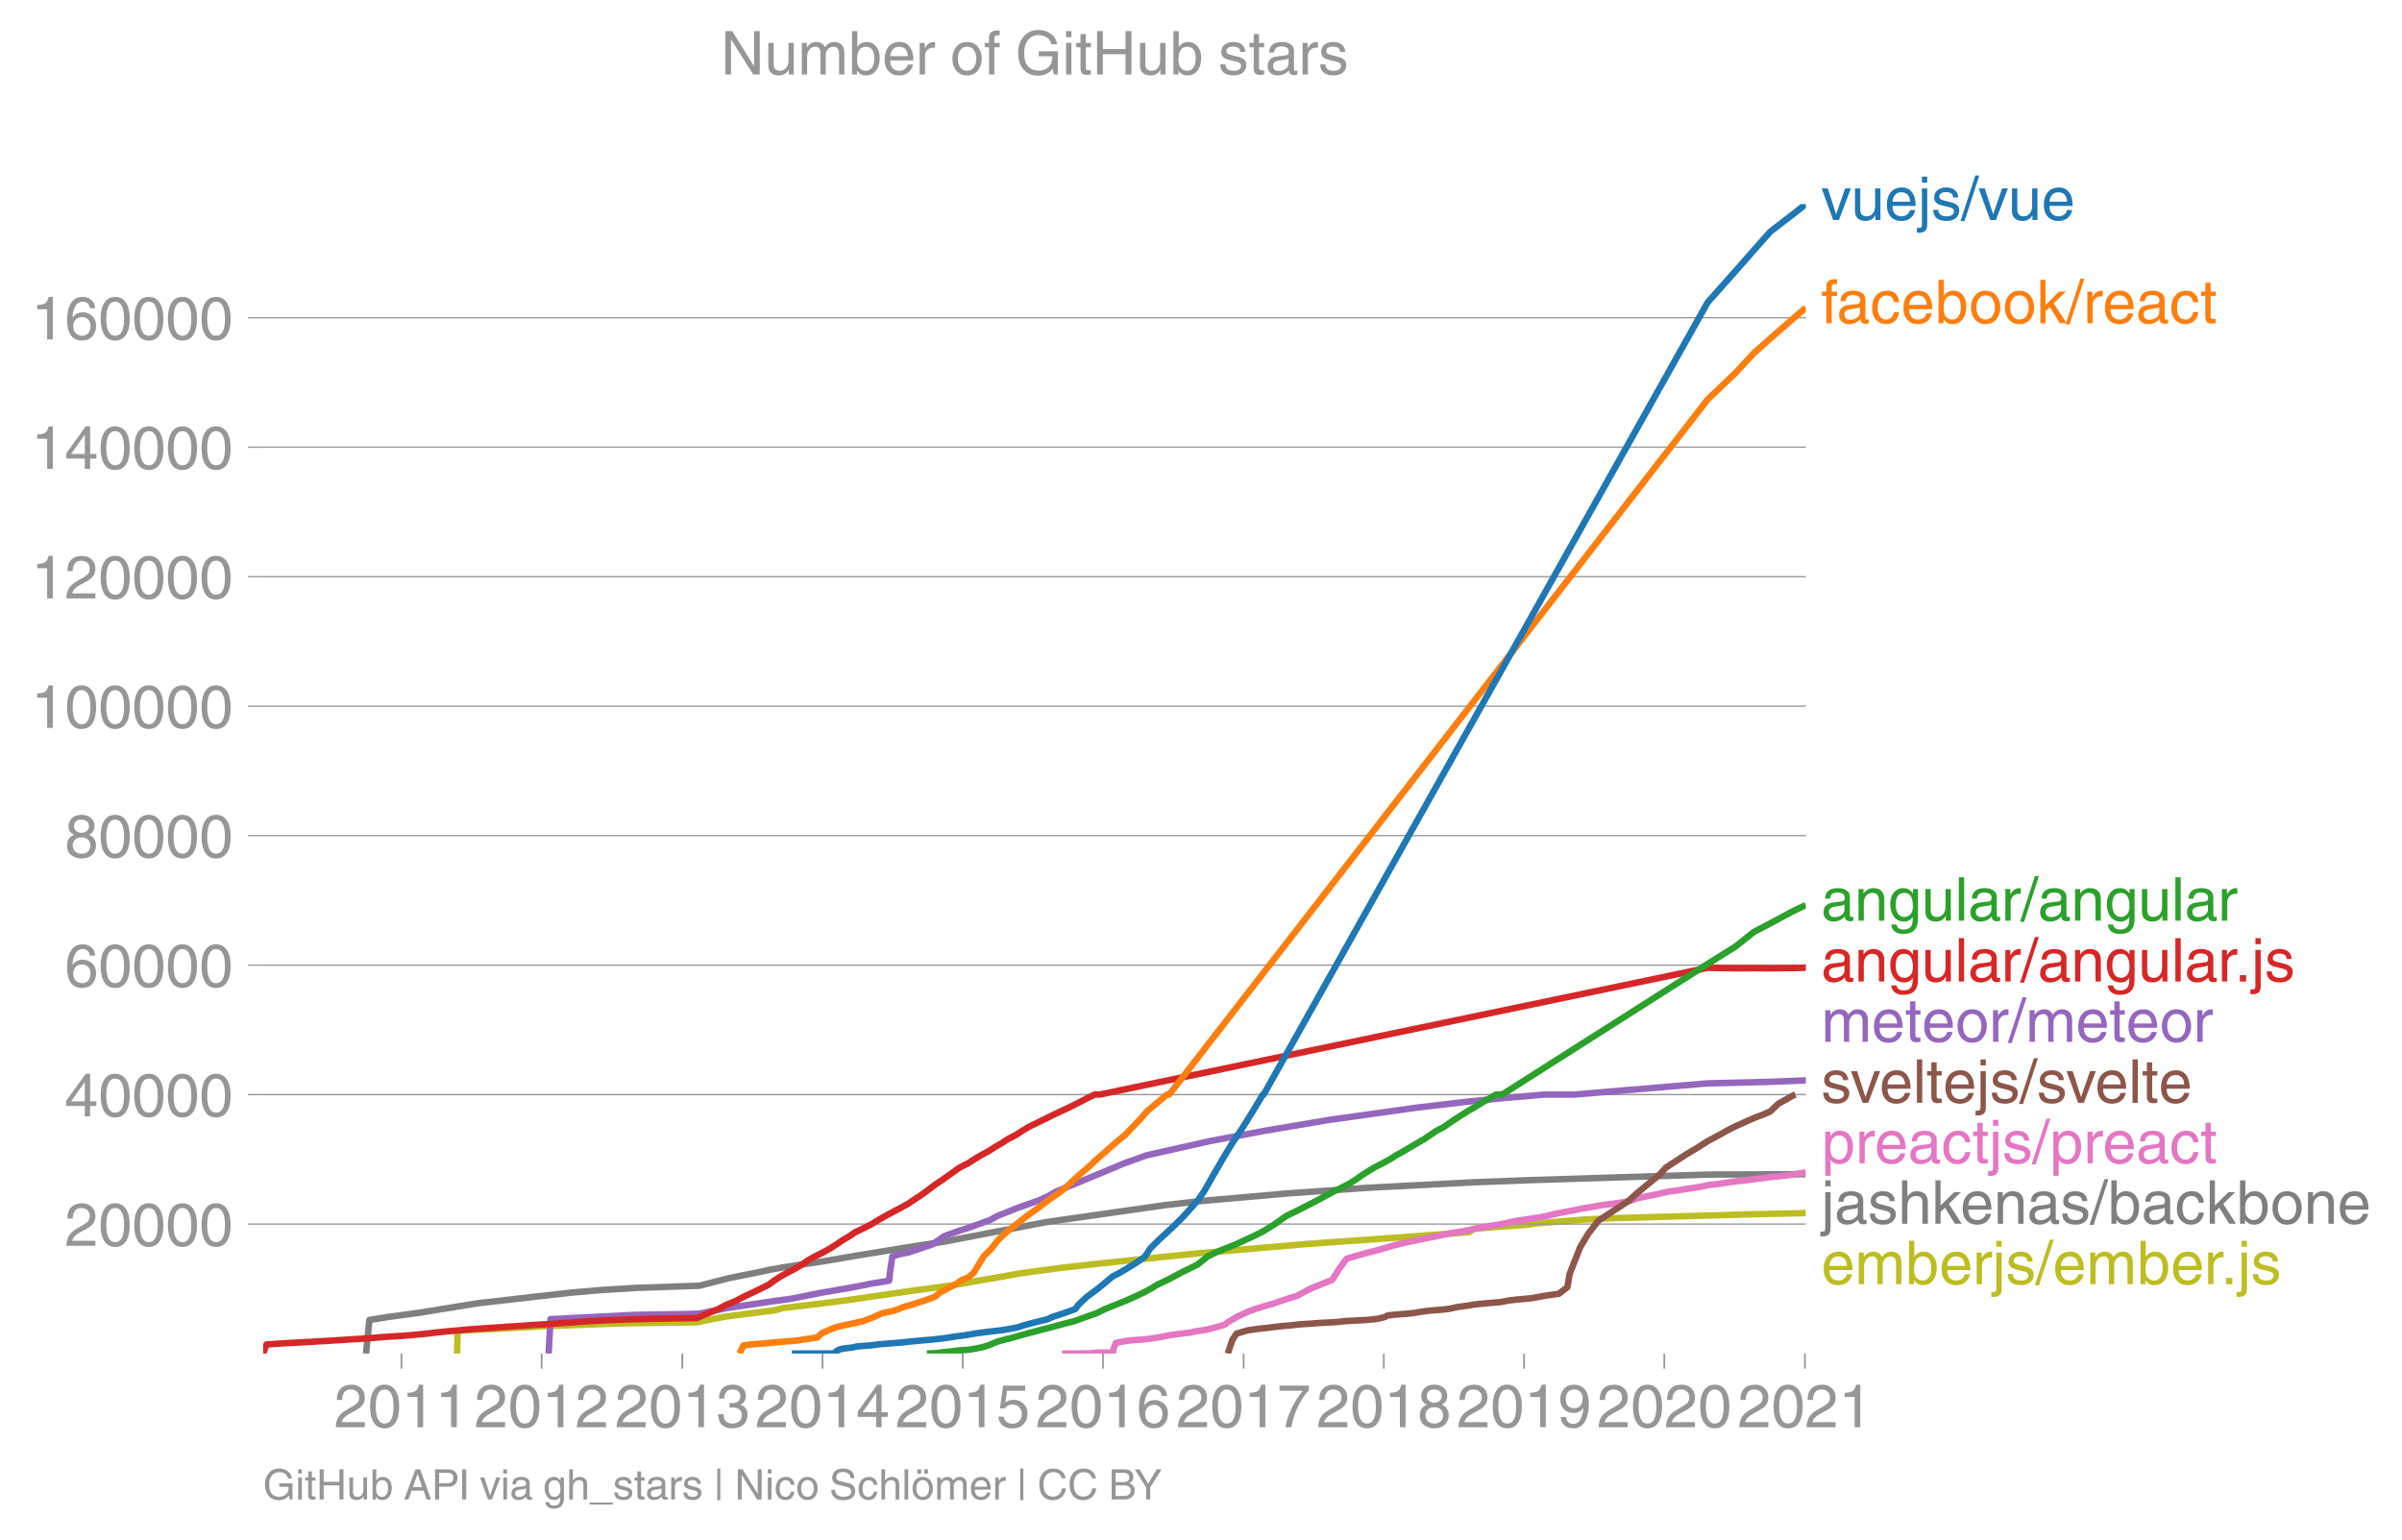 <svg height="475.297" viewBox="0 0 556.03 356.473" width="741.374" xmlns="http://www.w3.org/2000/svg" xmlns:xlink="http://www.w3.org/1999/xlink"><defs><style>*{stroke-linecap:butt;stroke-linejoin:round}</style></defs><g id="figure_1"><path d="M0 356.473h556.03V0H0z" fill="none" id="patch_1"/><g id="axes_1"><path d="M60.912 313.361h357.12V47.25H60.912z" fill="none" id="patch_2"/><path clip-path="url(#p97266a5687)" d="M105.822 313.361l.091-5.266 21.798-1.13 16.147-.597 13.652-.17 4.217-.112.945-.252 5.057-1.002 11.698-1.507 1.847-.5 4.27-.502 6.272-.753 5.58-.752 13.884-2.008 9.225-1.255 4.295-.752 7.193-1.255 4.207-.752 3.591-.502 5.668-.753 8.898-1.002 23.05-2.385 24.826-2.133 6.903-.502 14.338-1.004 16.687-1.256.807-.751 6.176-.502 6.838-.502 1.465-.252 10.745-.878 6.059-.314 33.775-.95 11.96-.262h0" fill="none" stroke="#bcbd22" stroke-linecap="square" stroke-width="1.5" id="line2d_1"/><g id="matplotlib.axis_1"><g id="xtick_1"><g id="line2d_2"><defs><path d="M0 0v3.5" id="mf345e9860b" stroke="#969696" stroke-width=".4"/></defs><use x="92.927" xlink:href="#mf345e9860b" y="313.361" fill="#969696" stroke="#969696" stroke-width=".4"/></g><g transform="matrix(.14 0 0 -.14 77.357 330.41)" fill="#969696" id="text_1"><defs><path d="M4.39 45.125q0 12.39 6.391 18.781 6.406 6.407 17.938 6.407 9.656 0 15.812-5.86 6.157-5.86 6.157-15.14 0-7.22-3.547-12.188-3.532-4.953-10.422-8.703l-12.11-6.64Q13.922 15.921 12.5 8.296h38.188V0H2.593q.39 9.906 4.297 16.5 3.906 6.594 12.203 11.375l12.593 7.328q5.032 2.89 7.329 5.984 2.297 3.094 2.297 8.516 0 5.375-3.766 9.031-3.75 3.672-10.156 3.672-7.078 0-10.594-4.672-3.516-4.656-3.61-12.609z" id="HelveticaWorld-Regular-50"/><path d="M42.484 34.188q0 14.109-3.734 21.156-3.734 7.062-10.969 7.062-7.078 0-10.89-7.062-3.797-7.047-3.797-21.157 0-13.671 3.75-20.937Q20.609 6 27.78 6q7.235 0 10.969 7 3.734 7.016 3.734 21.188zm9.422 0q0-17.297-6.25-26.704-6.25-9.39-17.875-9.39-12.062 0-18.062 9.734-6 9.75-6 26.36 0 17.03 6.14 26.578 6.157 9.547 17.922 9.547 11.625 0 17.875-9.5t6.25-26.626z" id="HelveticaWorld-Regular-48"/><path d="M35.89 0h-9.374v49.906H10.109v6.985q8.594.28 12.782 2.75Q27.094 62.109 29 70.313h6.89z" id="HelveticaWorld-Regular-49"/></defs><use xlink:href="#HelveticaWorld-Regular-50"/><use x="55.615" xlink:href="#HelveticaWorld-Regular-48"/><use x="111.23" xlink:href="#HelveticaWorld-Regular-49"/><use x="166.846" xlink:href="#HelveticaWorld-Regular-49"/></g></g><g id="xtick_2"><use x="125.39" xlink:href="#mf345e9860b" y="313.361" fill="#969696" stroke="#969696" stroke-width=".4" id="line2d_3"/><g transform="matrix(.14 0 0 -.14 109.82 330.41)" fill="#969696" id="text_2"><use xlink:href="#HelveticaWorld-Regular-50"/><use x="55.615" xlink:href="#HelveticaWorld-Regular-48"/><use x="111.23" xlink:href="#HelveticaWorld-Regular-49"/><use x="166.846" xlink:href="#HelveticaWorld-Regular-50"/></g></g><g id="xtick_3"><use x="157.941" xlink:href="#mf345e9860b" y="313.361" fill="#969696" stroke="#969696" stroke-width=".4" id="line2d_4"/><g transform="matrix(.14 0 0 -.14 142.37 330.41)" fill="#969696" id="text_3"><defs><path d="M22.406 39.984q2.203-.187 4.594-.187 6.203 0 9.781 2.86 3.594 2.859 3.594 8.656 0 4.687-3.344 7.89-3.343 3.203-9.64 3.203-6.985 0-10.235-4.11-3.234-4.093-3.437-10.983h-8.64q0 10.984 5.765 16.984 5.765 6.016 16.937 6.016 9.922 0 15.828-5.11 5.907-5.094 5.907-13.39 0-10.704-9.032-14.5v-.204q11.72-4 11.72-16.406 0-9.906-6.595-16.265-6.593-6.344-18.703-6.344-9.906 0-16.312 5.203Q4.204 8.5 3.422 21.484H12.5q.203-8.109 4-11.797Q20.313 6 27.484 6q6.938 0 11.141 3.86 4.203 3.859 4.203 9.718 0 6.406-4.016 9.672-4 3.266-12.39 3.266-2 0-4.016-.094z" id="HelveticaWorld-Regular-51"/></defs><use xlink:href="#HelveticaWorld-Regular-50"/><use x="55.615" xlink:href="#HelveticaWorld-Regular-48"/><use x="111.23" xlink:href="#HelveticaWorld-Regular-49"/><use x="166.846" xlink:href="#HelveticaWorld-Regular-51"/></g></g><g id="xtick_4"><use x="190.404" xlink:href="#mf345e9860b" y="313.361" fill="#969696" stroke="#969696" stroke-width=".4" id="line2d_5"/><g transform="matrix(.14 0 0 -.14 174.833 330.41)" fill="#969696" id="text_4"><defs><path d="M10.594 24.703h22.61v31.89h-.188zM42 17.093V0h-8.797v17.094H2.484v8.593L34.72 70.314H42v-45.61h10.297v-7.61z" id="HelveticaWorld-Regular-52"/></defs><use xlink:href="#HelveticaWorld-Regular-50"/><use x="55.615" xlink:href="#HelveticaWorld-Regular-48"/><use x="111.23" xlink:href="#HelveticaWorld-Regular-49"/><use x="166.846" xlink:href="#HelveticaWorld-Regular-52"/></g></g><g id="xtick_5"><use x="222.866" xlink:href="#mf345e9860b" y="313.361" fill="#969696" stroke="#969696" stroke-width=".4" id="line2d_6"/><g transform="matrix(.14 0 0 -.14 207.295 330.41)" fill="#969696" id="text_5"><defs><path d="M14.703 40.922q5.813 4.39 13.625 4.39 9.469 0 16.281-6.296 6.813-6.297 6.813-16.22 0-10.78-6.578-17.796-6.563-7-18.422-7-10.313 0-16.266 5.047Q4.203 8.109 3.22 17.39h9.094q.671-5.672 4.437-8.672 3.766-3 10.453-3 6.485 0 10.64 4.484Q42 14.703 42 21.688q0 7.125-4.36 11.421-4.343 4.297-11.218 4.297-7.813 0-13.047-6.687l-7.563.39 5.266 37.594h36.438v-8.5H17.672z" id="HelveticaWorld-Regular-53"/></defs><use xlink:href="#HelveticaWorld-Regular-50"/><use x="55.615" xlink:href="#HelveticaWorld-Regular-48"/><use x="111.23" xlink:href="#HelveticaWorld-Regular-49"/><use x="166.846" xlink:href="#HelveticaWorld-Regular-53"/></g></g><g id="xtick_6"><use x="255.328" xlink:href="#mf345e9860b" y="313.361" fill="#969696" stroke="#969696" stroke-width=".4" id="line2d_7"/><g transform="matrix(.14 0 0 -.14 239.758 330.41)" fill="#969696" id="text_6"><defs><path d="M14.11 21.578q0-6.875 4.093-11.234Q22.313 6 28.906 6q6.297 0 10.032 4.438 3.734 4.453 3.734 11.687 0 6.297-3.688 10.547-3.687 4.25-10.468 4.25-6.594 0-10.5-4.156-3.907-4.157-3.907-11.188zM41.702 51.61q-.984 5.375-3.984 8.078-3 2.72-8.125 2.72-8.11 0-12.36-7.923-4.25-7.906-4.343-18.109l.203-.188q5.61 8.641 16.687 8.641 8.844 0 15.438-5.86 6.593-5.859 6.593-16.452 0-10.5-6.25-17.47-6.25-6.952-16.843-6.952-12.219 0-18.563 8.687-6.344 8.703-6.344 25.938 0 16.593 6.485 27.093 6.5 10.5 19.484 10.5 8.407 0 14.219-5.015 5.813-5 6.297-13.688z" id="HelveticaWorld-Regular-54"/></defs><use xlink:href="#HelveticaWorld-Regular-50"/><use x="55.615" xlink:href="#HelveticaWorld-Regular-48"/><use x="111.23" xlink:href="#HelveticaWorld-Regular-49"/><use x="166.846" xlink:href="#HelveticaWorld-Regular-54"/></g></g><g id="xtick_7"><use x="287.88" xlink:href="#mf345e9860b" y="313.361" fill="#969696" stroke="#969696" stroke-width=".4" id="line2d_8"/><g transform="matrix(.14 0 0 -.14 272.309 330.41)" fill="#969696" id="text_7"><defs><path d="M3.719 68.797h48.578v-7.719Q42.28 50.875 33.984 33.484 25.687 16.11 23.391 0h-9.672q1.469 13.281 9.719 30.531 8.25 17.266 18.953 29.672H3.719z" id="HelveticaWorld-Regular-55"/></defs><use xlink:href="#HelveticaWorld-Regular-50"/><use x="55.615" xlink:href="#HelveticaWorld-Regular-48"/><use x="111.23" xlink:href="#HelveticaWorld-Regular-49"/><use x="166.846" xlink:href="#HelveticaWorld-Regular-55"/></g></g><g id="xtick_8"><use x="320.342" xlink:href="#mf345e9860b" y="313.361" fill="#969696" stroke="#969696" stroke-width=".4" id="line2d_9"/><g transform="matrix(.14 0 0 -.14 304.771 330.41)" fill="#969696" id="text_8"><defs><path d="M27.594 40.578q5.422 0 8.953 3.094 3.547 3.11 3.547 8.234 0 4.594-3.407 7.547-3.39 2.953-9.687 2.953-5.61 0-8.672-3.11-3.047-3.093-3.047-7.874 0-5.125 3.813-7.984 3.812-2.86 8.5-2.86zm.093-7.562q-6.78 0-10.64-3.766-3.86-3.766-3.86-9.234 0-6.297 3.907-10.157Q21 6 28.219 6q6.406 0 10.234 3.86 3.828 3.859 3.828 10.265 0 5.469-3.828 9.172-3.828 3.719-10.766 3.719zM49.22 52.203q0-10.594-9.032-14.797 6.204-2.781 8.86-7.36 2.656-4.562 2.656-9.733 0-10.016-6.453-16.125-6.438-6.094-17.375-6.094-9.563 0-16.813 5.25-7.25 5.25-7.25 17.062 0 11.922 11.907 16.907-9.516 3.796-9.516 13.671 0 8.297 5.64 13.813 5.641 5.516 15.641 5.516 10.016 0 15.875-5.204 5.86-5.203 5.86-12.906z" id="HelveticaWorld-Regular-56"/></defs><use xlink:href="#HelveticaWorld-Regular-50"/><use x="55.615" xlink:href="#HelveticaWorld-Regular-48"/><use x="111.23" xlink:href="#HelveticaWorld-Regular-49"/><use x="166.846" xlink:href="#HelveticaWorld-Regular-56"/></g></g><g id="xtick_9"><use x="352.804" xlink:href="#mf345e9860b" y="313.361" fill="#969696" stroke="#969696" stroke-width=".4" id="line2d_10"/><g transform="matrix(.14 0 0 -.14 337.234 330.41)" fill="#969696" id="text_9"><defs><path d="M27.594 31.39q6 0 9.75 4.047 3.765 4.063 3.765 11.97 0 6.5-3.562 10.75-3.563 4.25-10.64 4.25-6.11 0-9.876-4.298-3.75-4.297-3.75-11.53 0-7.376 3.516-11.282 3.515-3.906 10.797-3.906zm-1.282-7.906q-10 0-16.062 6.203-6.047 6.204-6.047 16.5 0 10.407 6.094 17.266 6.11 6.86 16.515 6.86 12.11 0 18.36-8.157 6.25-8.156 6.25-24.453 0-16.906-6.406-28.266Q38.625-1.905 25.875-1.905q-9.953 0-15.422 5.593-5.469 5.594-5.469 13.204h8.829q.39-5.266 3.437-8.375 3.063-3.094 8.438-3.094 7.609 0 11.515 6.781Q41.11 19 42.578 31.688l-.187.203q-5.672-8.407-16.078-8.407z" id="HelveticaWorld-Regular-57"/></defs><use xlink:href="#HelveticaWorld-Regular-50"/><use x="55.615" xlink:href="#HelveticaWorld-Regular-48"/><use x="111.23" xlink:href="#HelveticaWorld-Regular-49"/><use x="166.846" xlink:href="#HelveticaWorld-Regular-57"/></g></g><g id="xtick_10"><use x="385.267" xlink:href="#mf345e9860b" y="313.361" fill="#969696" stroke="#969696" stroke-width=".4" id="line2d_11"/><g transform="matrix(.14 0 0 -.14 369.696 330.41)" fill="#969696" id="text_10"><use xlink:href="#HelveticaWorld-Regular-50"/><use x="55.615" xlink:href="#HelveticaWorld-Regular-48"/><use x="111.23" xlink:href="#HelveticaWorld-Regular-50"/><use x="166.846" xlink:href="#HelveticaWorld-Regular-48"/></g></g><g id="xtick_11"><use x="417.818" xlink:href="#mf345e9860b" y="313.361" fill="#969696" stroke="#969696" stroke-width=".4" id="line2d_12"/><g transform="matrix(.14 0 0 -.14 402.247 330.41)" fill="#969696" id="text_11"><use xlink:href="#HelveticaWorld-Regular-50"/><use x="55.615" xlink:href="#HelveticaWorld-Regular-48"/><use x="111.23" xlink:href="#HelveticaWorld-Regular-50"/><use x="166.846" xlink:href="#HelveticaWorld-Regular-49"/></g></g></g><g id="matplotlib.axis_2"><g id="ytick_1"><path clip-path="url(#p97266a5687)" d="M60.912 283.387h357.12" fill="none" stroke="#969696" stroke-linecap="square" stroke-width=".3" id="line2d_13"/><g id="line2d_14"><defs><path d="M0 0h-3.5" id="medf7c61a00" stroke="#969696" stroke-width=".3"/></defs><use x="60.912" xlink:href="#medf7c61a00" y="283.387" fill="#969696" stroke="#969696" stroke-width=".3"/></g><g transform="matrix(.14 0 0 -.14 14.985 288.412)" fill="#969696" id="text_12"><use xlink:href="#HelveticaWorld-Regular-50"/><use x="55.615" xlink:href="#HelveticaWorld-Regular-48"/><use x="111.23" xlink:href="#HelveticaWorld-Regular-48"/><use x="166.846" xlink:href="#HelveticaWorld-Regular-48"/><use x="222.461" xlink:href="#HelveticaWorld-Regular-48"/></g></g><g id="ytick_2"><path clip-path="url(#p97266a5687)" d="M60.912 253.41h357.12" fill="none" stroke="#969696" stroke-linecap="square" stroke-width=".3" id="line2d_15"/><use x="60.912" xlink:href="#medf7c61a00" y="253.411" fill="#969696" stroke="#969696" stroke-width=".3" id="line2d_16"/><g transform="matrix(.14 0 0 -.14 14.985 258.436)" fill="#969696" id="text_13"><use xlink:href="#HelveticaWorld-Regular-52"/><use x="55.615" xlink:href="#HelveticaWorld-Regular-48"/><use x="111.23" xlink:href="#HelveticaWorld-Regular-48"/><use x="166.846" xlink:href="#HelveticaWorld-Regular-48"/><use x="222.461" xlink:href="#HelveticaWorld-Regular-48"/></g></g><g id="ytick_3"><path clip-path="url(#p97266a5687)" d="M60.912 223.435h357.12" fill="none" stroke="#969696" stroke-linecap="square" stroke-width=".3" id="line2d_17"/><use x="60.912" xlink:href="#medf7c61a00" y="223.435" fill="#969696" stroke="#969696" stroke-width=".3" id="line2d_18"/><g transform="matrix(.14 0 0 -.14 14.985 228.46)" fill="#969696" id="text_14"><use xlink:href="#HelveticaWorld-Regular-54"/><use x="55.615" xlink:href="#HelveticaWorld-Regular-48"/><use x="111.23" xlink:href="#HelveticaWorld-Regular-48"/><use x="166.846" xlink:href="#HelveticaWorld-Regular-48"/><use x="222.461" xlink:href="#HelveticaWorld-Regular-48"/></g></g><g id="ytick_4"><path clip-path="url(#p97266a5687)" d="M60.912 193.459h357.12" fill="none" stroke="#969696" stroke-linecap="square" stroke-width=".3" id="line2d_19"/><use x="60.912" xlink:href="#medf7c61a00" y="193.459" fill="#969696" stroke="#969696" stroke-width=".3" id="line2d_20"/><g transform="matrix(.14 0 0 -.14 14.985 198.484)" fill="#969696" id="text_15"><use xlink:href="#HelveticaWorld-Regular-56"/><use x="55.615" xlink:href="#HelveticaWorld-Regular-48"/><use x="111.23" xlink:href="#HelveticaWorld-Regular-48"/><use x="166.846" xlink:href="#HelveticaWorld-Regular-48"/><use x="222.461" xlink:href="#HelveticaWorld-Regular-48"/></g></g><g id="ytick_5"><path clip-path="url(#p97266a5687)" d="M60.912 163.483h357.12" fill="none" stroke="#969696" stroke-linecap="square" stroke-width=".3" id="line2d_21"/><use x="60.912" xlink:href="#medf7c61a00" y="163.483" fill="#969696" stroke="#969696" stroke-width=".3" id="line2d_22"/><g transform="matrix(.14 0 0 -.14 7.2 168.508)" fill="#969696" id="text_16"><use xlink:href="#HelveticaWorld-Regular-49"/><use x="55.615" xlink:href="#HelveticaWorld-Regular-48"/><use x="111.23" xlink:href="#HelveticaWorld-Regular-48"/><use x="166.846" xlink:href="#HelveticaWorld-Regular-48"/><use x="222.461" xlink:href="#HelveticaWorld-Regular-48"/><use x="278.076" xlink:href="#HelveticaWorld-Regular-48"/></g></g><g id="ytick_6"><path clip-path="url(#p97266a5687)" d="M60.912 133.507h357.12" fill="none" stroke="#969696" stroke-linecap="square" stroke-width=".3" id="line2d_23"/><use x="60.912" xlink:href="#medf7c61a00" y="133.507" fill="#969696" stroke="#969696" stroke-width=".3" id="line2d_24"/><g transform="matrix(.14 0 0 -.14 7.2 138.532)" fill="#969696" id="text_17"><use xlink:href="#HelveticaWorld-Regular-49"/><use x="55.615" xlink:href="#HelveticaWorld-Regular-50"/><use x="111.23" xlink:href="#HelveticaWorld-Regular-48"/><use x="166.846" xlink:href="#HelveticaWorld-Regular-48"/><use x="222.461" xlink:href="#HelveticaWorld-Regular-48"/><use x="278.076" xlink:href="#HelveticaWorld-Regular-48"/></g></g><g id="ytick_7"><path clip-path="url(#p97266a5687)" d="M60.912 103.53h357.12" fill="none" stroke="#969696" stroke-linecap="square" stroke-width=".3" id="line2d_25"/><use x="60.912" xlink:href="#medf7c61a00" y="103.531" fill="#969696" stroke="#969696" stroke-width=".3" id="line2d_26"/><g transform="matrix(.14 0 0 -.14 7.2 108.556)" fill="#969696" id="text_18"><use xlink:href="#HelveticaWorld-Regular-49"/><use x="55.615" xlink:href="#HelveticaWorld-Regular-52"/><use x="111.23" xlink:href="#HelveticaWorld-Regular-48"/><use x="166.846" xlink:href="#HelveticaWorld-Regular-48"/><use x="222.461" xlink:href="#HelveticaWorld-Regular-48"/><use x="278.076" xlink:href="#HelveticaWorld-Regular-48"/></g></g><g id="ytick_8"><path clip-path="url(#p97266a5687)" d="M60.912 73.555h357.12" fill="none" stroke="#969696" stroke-linecap="square" stroke-width=".3" id="line2d_27"/><use x="60.912" xlink:href="#medf7c61a00" y="73.555" fill="#969696" stroke="#969696" stroke-width=".3" id="line2d_28"/><g transform="matrix(.14 0 0 -.14 7.2 78.58)" fill="#969696" id="text_19"><use xlink:href="#HelveticaWorld-Regular-49"/><use x="55.615" xlink:href="#HelveticaWorld-Regular-54"/><use x="111.23" xlink:href="#HelveticaWorld-Regular-48"/><use x="166.846" xlink:href="#HelveticaWorld-Regular-48"/><use x="222.461" xlink:href="#HelveticaWorld-Regular-48"/><use x="278.076" xlink:href="#HelveticaWorld-Regular-48"/></g></g></g><path clip-path="url(#p97266a5687)" d="M84.73 313.361l.779-7.768 3.92-.647 7.21-.972 14.023-2.264 21.281-2.428 7.509-.648 8.02-.485 14.447-.486 6.887-1.78 6.527-1.296 2.943-.647 3.716-.648 8.625-1.293 7.591-1.295 13.873-2.266 6.428-.971 23.619-4.533 27.19-3.883 8.394-.971 20.229-1.781 9.125-.647 9.209-.648 24.932-1.295 12.785-.485 41.28-1.295 22.621-.084h0" fill="none" stroke="#7f7f7f" stroke-linecap="square" stroke-width="1.5" id="line2d_29"/><path clip-path="url(#p97266a5687)" d="M245.858 313.361l1.383-.001 1.414-.003.066-.005 1.615-.009 2.001-.02.17-.037.555-.076.289-.037 1.322-.02 1.778-.009 1.167-.01.023-.077.066-.304.105-.609.468-1.218 1.36-.304 1.923-.305 2.218-.151 1.738-.153 2.149-.306 1.733-.304 1.47-.304 2.235-.304 2.523-.306 1.372-.304 2.12-.305 2.346-.608 2.067-.609.753-.61 2.121-1.218 2.59-1.219 1.703-.608 1.954-.609 2.187-.608 1.662-.61 1.847-.609 1.995-.61 2.24-1.218 1.224-.609 1.604-.61 1.396-.608 1.596-.61 1.5-2.438 1.788-2.435 1.943-.609 2.235-.61 2.304-.608 2.22-.61 2.034-.609 2.426-.61 1.387-.304 1.632-.304 1.344-.304 1.427-.306 1.67-.304 1.427-.305 1.339-.304 1.815-.306 1.794-.304 1.586-.304 1.314-.304 1.72-.306 1.645-.304 1.9-.305 1.652-.304 1.215-.304 1.525-.305 2.168-.304 1.904-.304 1.889-.306 2.58-.608 1.434-.305 1.595-.305 1.739-.305 1.328-.304 1.84-.304 1.67-.306 1.836-.304 2.445-.304 2.122-.305 1.448-.305 1.76-.609 1.418-.304 1.459-.306 1.623-.304 1.198-.304 1.416-.305 2.155-.305 1.874-.305 2.088-.304 1.801-.304 1.233-.306 2.027-.214 1.433-.216 1.415-.216 1.53-.216 2.478-.256 1.875-.256 2.171-.246 1.563-.247 1.792-.143 1.19-.144 2.252-.286 1.356-.243 1.677-.243" fill="none" stroke="#e377c2" stroke-linecap="square" stroke-width="1.5" id="line2d_30"/><g transform="matrix(.14 0 0 -.14 421.603 50.938)" fill="#1f77b4" id="text_20"><defs><path d="M39.406 52.297h9.625L29.11 0h-9.437L.594 52.297h10.203L24.422 9.719h.187z" id="HelveticaWorld-Regular-118"/><path d="M6.11 52.297h8.78V17.578q0-5.765 2.61-8.625Q20.125 6.11 25 6.11q6.781 0 10.594 4.797 3.812 4.813 3.812 12.578v28.813h8.782V0H39.89v7.625l-.188.188q-4.984-9.329-16.61-9.329-7.515 0-12.25 4.094Q6.11 6.688 6.11 14.703z" id="HelveticaWorld-Regular-117"/><path d="M42.484 30.328q-.687 8.485-4.5 12.031-3.797 3.547-10.109 3.547-6.39 0-10.328-4.5-3.922-4.484-4.172-11.078zm8.391-13.922q-1.453-8.11-7.953-13.422-5.719-4.5-15.047-4.593-10.984.093-17.438 7.203Q4 12.704 4 24.704q0 13.78 6.64 21.437 6.641 7.672 18.47 7.672 10.593 0 16.546-7.922 5.953-7.907 5.953-22.594H13.375q0-8.203 3.813-12.703Q21 6.109 28.608 6.109q5.375 0 9.235 3.235 3.86 3.25 4.25 7.062z" id="HelveticaWorld-Regular-101"/><path d="M15.375 61.813H6.594v9.968h8.781zm0-69.532q0-7.468-3.547-10.375Q8.297-21 2-21q-1.797 0-3.703.297v7.61H.594q3.703 0 4.843 1.109 1.157 1.093 1.157 5.296v58.985h8.781z" id="HelveticaWorld-Regular-106"/><path d="M36.078 37.406q-.187 4.688-3.344 6.735-3.14 2.047-9.047 2.047-4.296 0-7.359-1.907-3.047-1.89-3.047-5.468 0-2.829 1.797-4.172 1.813-1.344 7.828-2.86l8.688-2.187q7.906-2 11.297-5.11 3.406-3.093 3.406-8.656 0-7.719-5.64-12.531-5.641-4.813-15.063-4.813-11 0-16.64 4.563-5.626 4.578-5.735 13.75h8.5q.203-5.422 3.594-8.063 3.39-2.625 10.171-2.625 5.516 0 8.766 2.188 3.25 2.203 3.25 6.11 0 2.78-2.11 4.437-2.093 1.672-8.296 3.078l-10.203 2.5q-6.203 1.562-9.157 4.656-2.953 3.094-2.953 8.031 0 7.72 5.516 12.203 5.531 4.5 14.406 4.5 9.485 0 14.531-4.624 5.047-4.61 5.344-11.782z" id="HelveticaWorld-Regular-115"/><path d="M4.984-1.906h-6.687l24.61 75.594H29.5z" id="HelveticaWorld-Regular-47"/></defs><use xlink:href="#HelveticaWorld-Regular-118"/><use x="49.609" xlink:href="#HelveticaWorld-Regular-117"/><use x="104.395" xlink:href="#HelveticaWorld-Regular-101"/><use x="159.814" xlink:href="#HelveticaWorld-Regular-106"/><use x="181.836" xlink:href="#HelveticaWorld-Regular-115"/><use x="231.836" xlink:href="#HelveticaWorld-Regular-47"/><use x="259.619" xlink:href="#HelveticaWorld-Regular-118"/><use x="309.229" xlink:href="#HelveticaWorld-Regular-117"/><use x="364.014" xlink:href="#HelveticaWorld-Regular-101"/></g><g transform="matrix(.14 0 0 -.14 421.603 74.827)" fill="#ff7f0e" id="text_21"><defs><path d="M17.188 45.016V0H8.405v45.016H1.22v7.28h7.187v8.985q0 5.907 3.578 8.703 3.594 2.813 10.032 2.813 2.203 0 3.968-.188v-7.906q-1.562.188-3.578.188-2.922 0-4.078-1.438-1.14-1.437-1.14-4.656v-6.5h8.796v-7.281z" id="HelveticaWorld-Regular-102"/><path d="M38.375 26.703q-.969-1.015-3.828-1.656-2.86-.625-10.672-1.656-5.766-.688-8.469-2.844-2.703-2.14-2.703-5.656 0-4.297 2.281-6.688 2.297-2.39 7.329-2.39 6.296 0 11.171 3.578 4.891 3.593 4.891 8.718zM6.203 36.375q.297 8.844 5.734 13.14 5.454 4.297 15.844 4.297 8.297 0 13.907-3.765 5.624-3.75 5.624-10.844V9.078Q47.313 6 50.094 6q1.125 0 2.89.39V0Q50.594-.984 48-.984q-4.5 0-6.703 1.921-2.188 1.938-2.281 6.047-7.516-8.5-18.891-8.5-7.422 0-11.922 4.204Q3.72 6.89 3.72 13.624q0 6.89 3.906 11.125Q11.531 29 19 29.89l15.516 1.891q4.203.64 4.203 6.203 0 4.11-3.047 6.297-3.047 2.203-9.25 2.203-5.516 0-8.485-2.437-2.953-2.438-3.53-7.672z" id="HelveticaWorld-Regular-97"/><path d="M39.594 34.719q-1.89 11.187-12.39 11.187-6.5 0-10.454-5.203-3.953-5.203-3.953-14.484 0-10.11 3.656-15.11 3.672-5 10.64-5 4.688 0 8.11 3.438 3.422 3.437 4.39 8.953h8.5q-1.312-9.703-6.859-14.86-5.547-5.156-14.328-5.156-10.297 0-16.89 7.047-6.594 7.063-6.594 19.172 0 13.281 6.594 21.188 6.593 7.922 18.5 7.922 8.687 0 13.843-5.204 5.157-5.203 5.735-13.89z" id="HelveticaWorld-Regular-99"/><path d="M43.406 26.313q0 10.5-3.718 15.046-3.704 4.547-10.579 4.547-6.984-.11-10.562-5.453Q14.984 35.11 14.984 25q0-10.297 4.297-14.594Q23.578 6.11 29.297 6.11q6.5 0 10.297 5.344 3.812 5.344 3.812 14.86zM6.594 0v71.781h8.781V45.703h.203q5.61 8.11 15.14 8.11 9.766 0 15.766-7.25t6-18.876q0-13.093-6.062-21.156Q40.375-1.516 29.5-1.516q-9.578 0-14.406 8.016h-.203V0z" id="HelveticaWorld-Regular-98"/><path d="M12.703 26.219q0-8.735 3.953-14.375 3.953-5.64 11.219-5.64 7.531 0 11.438 5.905 3.906 5.907 3.906 14.11 0 8.297-3.907 14.078-3.906 5.797-11.437 5.797-6.969 0-11.078-5.453-4.094-5.438-4.094-14.422zm-8.984 0q0 11.672 6.484 19.625 6.5 7.968 17.672 7.968 11.438 0 17.875-8.062 6.453-8.047 6.453-19.531 0-11.516-6.406-19.625-6.39-8.11-17.922-8.11-11.078 0-17.625 7.86-6.531 7.86-6.531 19.875z" id="HelveticaWorld-Regular-111"/><path d="M50 0H38.719L22.406 26.422l-7.312-6.594V0h-8.5v71.781h8.5v-41.61l22.5 22.126H48.78L28.813 32.813z" id="HelveticaWorld-Regular-107"/><path d="M15.375 0H6.594v52.297h8.297v-8.688h.203q5.703 10.203 14.687 10.203 1.422 0 2.297-.296V44.39h-3.266q-5.906 0-9.671-4.016-3.766-4-3.766-9.953z" id="HelveticaWorld-Regular-114"/><path d="M17.188 45.016V10.984q0-2 1.093-3.046 1.11-1.047 3.938-1.047h3.375V0Q20.797-.688 19-.688q-5.516 0-8.063 2.641-2.53 2.64-2.53 8.547v34.516H1.311v7.28h7.094v14.595h8.781V52.297h8.407v-7.281z" id="HelveticaWorld-Regular-116"/></defs><use xlink:href="#HelveticaWorld-Regular-102"/><use x="25.686" xlink:href="#HelveticaWorld-Regular-97"/><use x="80.617" xlink:href="#HelveticaWorld-Regular-99"/><use x="131.887" xlink:href="#HelveticaWorld-Regular-101"/><use x="187.307" xlink:href="#HelveticaWorld-Regular-98"/><use x="243.801" xlink:href="#HelveticaWorld-Regular-111"/><use x="299.709" xlink:href="#HelveticaWorld-Regular-111"/><use x="355.617" xlink:href="#HelveticaWorld-Regular-107"/><use x="405.617" xlink:href="#HelveticaWorld-Regular-47"/><use x="433.4" xlink:href="#HelveticaWorld-Regular-114"/><use x="464.969" xlink:href="#HelveticaWorld-Regular-101"/><use x="520.389" xlink:href="#HelveticaWorld-Regular-97"/><use x="575.32" xlink:href="#HelveticaWorld-Regular-99"/><use x="626.59" xlink:href="#HelveticaWorld-Regular-116"/></g><g transform="matrix(.14 0 0 -.14 421.603 213.142)" fill="#2ca02c" id="text_22"><defs><path d="M49.219 0h-8.844v32.172q0 7.422-2.594 10.578-2.578 3.156-8.578 3.156-5.906 0-9.875-4.5-3.953-4.484-3.953-12.89V0H6.594v52.297h8.297v-7.375h.203q6.203 8.89 15.812 8.89 8.89 0 13.594-4.718 4.719-4.703 4.719-13.5z" id="HelveticaWorld-Regular-110"/><path d="M12.984 26.313q0-9.61 3.813-14.907Q20.609 6.11 27.094 6.11q6.312 0 10.312 4.579 4 4.593 4 13 0 11.03-3.5 16.625-3.484 5.593-10.61 5.593-7.171 0-10.75-4.765-3.562-4.766-3.562-14.828zM49.812 2.983q0-12.609-6.062-18.797-6.047-6.203-18.266-6.203-8.78 0-13.984 4.047Q6.297-13.922 5.516-6.39h8.796q.672-3.812 3.532-6.062 2.86-2.25 8.281-2.25 7.375 0 11.125 3.969 3.766 3.953 3.766 12.828v3.719h-.188q-4.937-7.329-13.922-7.329-11.187 0-17.093 8.25-5.907 8.25-5.907 20.953 0 11.625 5.953 18.875 5.97 7.25 15.829 7.25 9.906 0 15.625-8.89h.187v7.375h8.313z" id="HelveticaWorld-Regular-103"/><path d="M15.375 0H6.594v71.781h8.781z" id="HelveticaWorld-Regular-108"/></defs><use xlink:href="#HelveticaWorld-Regular-97"/><use x="54.932" xlink:href="#HelveticaWorld-Regular-110"/><use x="110.107" xlink:href="#HelveticaWorld-Regular-103"/><use x="166.016" xlink:href="#HelveticaWorld-Regular-117"/><use x="220.801" xlink:href="#HelveticaWorld-Regular-108"/><use x="242.822" xlink:href="#HelveticaWorld-Regular-97"/><use x="297.754" xlink:href="#HelveticaWorld-Regular-114"/><use x="330.322" xlink:href="#HelveticaWorld-Regular-47"/><use x="358.105" xlink:href="#HelveticaWorld-Regular-97"/><use x="413.037" xlink:href="#HelveticaWorld-Regular-110"/><use x="468.213" xlink:href="#HelveticaWorld-Regular-103"/><use x="524.121" xlink:href="#HelveticaWorld-Regular-117"/><use x="578.906" xlink:href="#HelveticaWorld-Regular-108"/><use x="600.928" xlink:href="#HelveticaWorld-Regular-97"/><use x="655.859" xlink:href="#HelveticaWorld-Regular-114"/></g><g transform="matrix(.14 0 0 -.14 421.603 227.237)" fill="#d62728" id="text_23"><defs><path d="M19.094 0H8.687v10.594h10.407z" id="HelveticaWorld-Regular-46"/></defs><use xlink:href="#HelveticaWorld-Regular-97"/><use x="54.932" xlink:href="#HelveticaWorld-Regular-110"/><use x="110.107" xlink:href="#HelveticaWorld-Regular-103"/><use x="166.016" xlink:href="#HelveticaWorld-Regular-117"/><use x="220.801" xlink:href="#HelveticaWorld-Regular-108"/><use x="242.822" xlink:href="#HelveticaWorld-Regular-97"/><use x="297.754" xlink:href="#HelveticaWorld-Regular-114"/><use x="330.322" xlink:href="#HelveticaWorld-Regular-47"/><use x="358.105" xlink:href="#HelveticaWorld-Regular-97"/><use x="413.037" xlink:href="#HelveticaWorld-Regular-110"/><use x="468.213" xlink:href="#HelveticaWorld-Regular-103"/><use x="524.121" xlink:href="#HelveticaWorld-Regular-117"/><use x="578.906" xlink:href="#HelveticaWorld-Regular-108"/><use x="600.928" xlink:href="#HelveticaWorld-Regular-97"/><use x="655.859" xlink:href="#HelveticaWorld-Regular-114"/><use x="683.428" xlink:href="#HelveticaWorld-Regular-46"/><use x="711.211" xlink:href="#HelveticaWorld-Regular-106"/><use x="733.232" xlink:href="#HelveticaWorld-Regular-115"/></g><g transform="matrix(.14 0 0 -.14 421.603 241.195)" fill="#9467bd" id="text_24"><defs><path d="M6.594 52.297h8.297v-7.375h.203q5.906 8.89 15.812 8.89 9.813 0 13.922-8.5 3.75 4.594 7.266 6.547 3.515 1.953 8.703 1.953 6.781 0 11.484-4.453Q77 44.922 77 36.187V0h-8.781v33.797q0 6.094-2.297 9.094-2.297 3.015-7.422 3.015-5.172 0-8.75-4.203-3.563-4.203-3.563-9.812V0h-8.78v36.188q0 4.53-2.11 7.124-2.094 2.594-6.094 2.594-6.297 0-10.062-4.687-3.766-4.688-3.766-12.703V0H6.594z" id="HelveticaWorld-Regular-109"/></defs><use xlink:href="#HelveticaWorld-Regular-109"/><use x="83.008" xlink:href="#HelveticaWorld-Regular-101"/><use x="138.428" xlink:href="#HelveticaWorld-Regular-116"/><use x="166.113" xlink:href="#HelveticaWorld-Regular-101"/><use x="221.533" xlink:href="#HelveticaWorld-Regular-111"/><use x="277.441" xlink:href="#HelveticaWorld-Regular-114"/><use x="310.01" xlink:href="#HelveticaWorld-Regular-47"/><use x="337.793" xlink:href="#HelveticaWorld-Regular-109"/><use x="420.801" xlink:href="#HelveticaWorld-Regular-101"/><use x="476.221" xlink:href="#HelveticaWorld-Regular-116"/><use x="503.906" xlink:href="#HelveticaWorld-Regular-101"/><use x="559.326" xlink:href="#HelveticaWorld-Regular-111"/><use x="615.234" xlink:href="#HelveticaWorld-Regular-114"/></g><g transform="matrix(.14 0 0 -.14 421.603 255.308)" fill="#8c564b" id="text_25"><use xlink:href="#HelveticaWorld-Regular-115"/><use x="48.5" xlink:href="#HelveticaWorld-Regular-118"/><use x="96.109" xlink:href="#HelveticaWorld-Regular-101"/><use x="151.529" xlink:href="#HelveticaWorld-Regular-108"/><use x="173.551" xlink:href="#HelveticaWorld-Regular-116"/><use x="201.236" xlink:href="#HelveticaWorld-Regular-101"/><use x="256.656" xlink:href="#HelveticaWorld-Regular-106"/><use x="278.678" xlink:href="#HelveticaWorld-Regular-115"/><use x="328.678" xlink:href="#HelveticaWorld-Regular-47"/><use x="356.461" xlink:href="#HelveticaWorld-Regular-115"/><use x="404.961" xlink:href="#HelveticaWorld-Regular-118"/><use x="452.57" xlink:href="#HelveticaWorld-Regular-101"/><use x="507.99" xlink:href="#HelveticaWorld-Regular-108"/><use x="530.012" xlink:href="#HelveticaWorld-Regular-116"/><use x="557.697" xlink:href="#HelveticaWorld-Regular-101"/></g><g transform="matrix(.14 0 0 -.14 421.603 269.308)" fill="#e377c2" id="text_26"><defs><path d="M14.984 23.688q0-8.407 4.094-13 4.11-4.579 10.219-4.579 6.687 0 10.39 5.438 3.72 5.453 3.72 14.765 0 10.22-3.563 14.907-3.563 4.687-10.735 4.687-6.984 0-10.562-5.5-3.563-5.5-3.563-16.718zm-8.39 28.609h8.297v-7.375h.203q5.61 8.89 15.625 8.89 10.11 0 15.937-7.359 5.828-7.344 5.828-18.766 0-12.796-5.953-21Q40.578-1.515 29.5-1.515q-9.094 0-13.922 7.032h-.203v-26.22H6.594z" id="HelveticaWorld-Regular-112"/></defs><use xlink:href="#HelveticaWorld-Regular-112"/><use x="56.494" xlink:href="#HelveticaWorld-Regular-114"/><use x="88.063" xlink:href="#HelveticaWorld-Regular-101"/><use x="143.482" xlink:href="#HelveticaWorld-Regular-97"/><use x="198.414" xlink:href="#HelveticaWorld-Regular-99"/><use x="249.684" xlink:href="#HelveticaWorld-Regular-116"/><use x="277.369" xlink:href="#HelveticaWorld-Regular-106"/><use x="299.391" xlink:href="#HelveticaWorld-Regular-115"/><use x="349.391" xlink:href="#HelveticaWorld-Regular-47"/><use x="377.174" xlink:href="#HelveticaWorld-Regular-112"/><use x="433.668" xlink:href="#HelveticaWorld-Regular-114"/><use x="465.236" xlink:href="#HelveticaWorld-Regular-101"/><use x="520.656" xlink:href="#HelveticaWorld-Regular-97"/><use x="575.588" xlink:href="#HelveticaWorld-Regular-99"/><use x="626.857" xlink:href="#HelveticaWorld-Regular-116"/></g><g transform="matrix(.14 0 0 -.14 421.603 283.308)" fill="#7f7f7f" id="text_27"><defs><path d="M49.219 0h-8.844v34.188q0 6.296-2.438 9-2.437 2.718-7.953 2.718-6.797 0-10.703-4.406-3.906-4.39-3.906-12.984V0H6.594v71.781h8.781V45.312h.203q6 8.5 15.328 8.5 8.594 0 13.453-4.5 4.86-4.484 4.86-13.718z" id="HelveticaWorld-Regular-104"/></defs><use xlink:href="#HelveticaWorld-Regular-106"/><use x="22.021" xlink:href="#HelveticaWorld-Regular-97"/><use x="76.953" xlink:href="#HelveticaWorld-Regular-115"/><use x="126.953" xlink:href="#HelveticaWorld-Regular-104"/><use x="182.129" xlink:href="#HelveticaWorld-Regular-107"/><use x="229.754" xlink:href="#HelveticaWorld-Regular-101"/><use x="285.174" xlink:href="#HelveticaWorld-Regular-110"/><use x="340.35" xlink:href="#HelveticaWorld-Regular-97"/><use x="395.281" xlink:href="#HelveticaWorld-Regular-115"/><use x="445.281" xlink:href="#HelveticaWorld-Regular-47"/><use x="473.064" xlink:href="#HelveticaWorld-Regular-98"/><use x="529.559" xlink:href="#HelveticaWorld-Regular-97"/><use x="584.49" xlink:href="#HelveticaWorld-Regular-99"/><use x="635.76" xlink:href="#HelveticaWorld-Regular-107"/><use x="685.76" xlink:href="#HelveticaWorld-Regular-98"/><use x="742.254" xlink:href="#HelveticaWorld-Regular-111"/><use x="798.162" xlink:href="#HelveticaWorld-Regular-110"/><use x="853.338" xlink:href="#HelveticaWorld-Regular-101"/></g><g transform="matrix(.14 0 0 -.14 421.603 297.308)" fill="#bcbd22" id="text_28"><use xlink:href="#HelveticaWorld-Regular-101"/><use x="55.42" xlink:href="#HelveticaWorld-Regular-109"/><use x="138.428" xlink:href="#HelveticaWorld-Regular-98"/><use x="194.922" xlink:href="#HelveticaWorld-Regular-101"/><use x="250.342" xlink:href="#HelveticaWorld-Regular-114"/><use x="282.91" xlink:href="#HelveticaWorld-Regular-106"/><use x="304.932" xlink:href="#HelveticaWorld-Regular-115"/><use x="354.932" xlink:href="#HelveticaWorld-Regular-47"/><use x="382.715" xlink:href="#HelveticaWorld-Regular-101"/><use x="438.135" xlink:href="#HelveticaWorld-Regular-109"/><use x="521.143" xlink:href="#HelveticaWorld-Regular-98"/><use x="577.637" xlink:href="#HelveticaWorld-Regular-101"/><use x="633.057" xlink:href="#HelveticaWorld-Regular-114"/><use x="660.625" xlink:href="#HelveticaWorld-Regular-46"/><use x="688.408" xlink:href="#HelveticaWorld-Regular-106"/><use x="710.43" xlink:href="#HelveticaWorld-Regular-115"/></g><g transform="matrix(.097 0 0 -.097 60.912 347.134)" fill="#969696" id="text_29"><defs><path d="M38.484 38.375h31.532V0h-6.297l-2.344 9.281Q56.781 3.421 50.578.75q-6.187-2.656-12.875-2.656-10.797 0-18.047 4.703-7.25 4.719-11.265 13.015-4 8.313-4 20.72 0 15.468 9.203 26.312 9.203 10.843 24.781 10.843 11.625 0 20.313-6.5Q67.39 60.688 68.796 50h-9.375q-1.703 7.078-7.219 11.078-5.516 4.016-14.312 4.016-10.594 0-17.047-7.985-6.438-7.984-6.438-21.125 0-15.28 6.39-22.437Q27.204 6.39 38.282 6.39q7.235 0 12.235 2.859 5 2.86 7.687 7.766 2.688 4.906 2.688 13.062H38.484z" id="HelveticaWorld-Regular-71"/><path d="M6.594 61.813v9.968h8.781v-9.969zM15.375 0H6.594v52.297h8.781z" id="HelveticaWorld-Regular-105"/><path d="M64.89 0h-9.718v33.5h-37.5V0H8.109v71.781h9.563V42.094h37.5V71.78h9.719z" id="HelveticaWorld-Regular-72"/><path d="M44 29.5L33.406 61.078h-.203L21.687 29.5zm-25.297-8.594L11.188 0h-9.97l27 71.781h10.985L65.187 0H54.594l-7.078 20.906z" id="HelveticaWorld-Regular-65"/><path d="M17.828 38.625H37.11q7.282 0 10.938 3.188 3.656 3.203 3.656 9.703 0 5.812-3.516 8.89-3.515 3.078-10.687 3.078H17.828zm0-38.625H8.11v71.781h32.266q9.625 0 15.484-5.594 5.86-5.593 5.86-14.578 0-9.328-5.672-15.312-5.656-5.969-15.672-5.969H17.828z" id="HelveticaWorld-Regular-80"/><path d="M17.828 0H8.11v71.781h9.72z" id="HelveticaWorld-Regular-73"/><path d="M0-12.313v4.891h55.61v-4.89z" id="HelveticaWorld-Regular-95"/><path d="M9.422 73.688h7.281V-1.906H9.422z" id="HelveticaWorld-Regular-124"/><path d="M55.61 71.781h9.374V0h-10.78L17.577 58.016h-.187V0H8.109v71.781h11.375l35.938-57.969h.187z" id="HelveticaWorld-Regular-78"/><path d="M50.39 50.781q-.296 6.844-5.109 10.719-4.797 3.875-12.656 3.875-7.922 0-12.172-3.25-4.234-3.234-4.234-9.344 0-3.265 1.843-5.61 1.86-2.343 6.641-3.468l20.516-4.687q8.297-1.813 12.297-6.875 4.015-5.047 4.015-12.313 0-10.64-7.812-16.187-7.813-5.547-20.313-5.547-9.531 0-15.031 2.437-5.484 2.453-9.734 7.766-4.25 5.328-4.25 14.89h9.093q0-8 5.313-12.406 5.328-4.39 14.5-4.39 8.89 0 13.844 3.156 4.953 3.156 4.953 8.953 0 5.281-2.953 7.89Q46.188 29 37.594 31l-15.469 3.625q-7.719 1.75-11.531 6.125Q6.78 45.125 6.78 51.516q0 9.672 6.516 15.922 6.531 6.25 18.203 6.25 13.172 0 20.328-5.5 7.156-5.485 7.688-17.407z" id="HelveticaWorld-Regular-83"/><path d="M12.703 26.219q0-8.735 3.953-14.375 3.953-5.64 11.219-5.64 7.531 0 11.438 5.905 3.906 5.907 3.906 14.11 0 8.297-3.907 14.078-3.906 5.797-11.437 5.797-6.969 0-11.078-5.453-4.094-5.438-4.094-14.422zm-8.984 0q0 11.672 6.484 19.625 6.5 7.968 17.672 7.968 11.438 0 17.875-8.062 6.453-8.047 6.453-19.531 0-11.516-6.406-19.625-6.39-8.11-17.922-8.11-11.078 0-17.625 7.86-6.531 7.86-6.531 19.875zm36.734 35.406H31.47v10.156h8.984zm-16.219 0H15.25v10.156h8.984z" id="HelveticaWorld-Regular-246"/><path d="M58.016 50.203q-1.625 7.313-6.782 11.094-5.14 3.797-13.343 3.797-10.594 0-17.047-7.703-6.438-7.688-6.438-20.766 0-15.14 6.094-22.547 6.11-7.39 17.688-7.39 7.609 0 13.093 5.046 5.5 5.063 7.407 14.688h9.421Q66.22 12.594 57.625 5.344t-20.906-7.25q-14.703 0-23.516 10.11Q4.391 18.311 4.391 36.28q0 17.328 9.203 27.36 9.203 10.047 24.297 10.047 12.5 0 20.265-6.454 7.766-6.437 9.235-17.03z" id="HelveticaWorld-Regular-67"/><path d="M8.11 71.781h31.484q9.281 0 14.797-5.031 5.515-5.031 5.515-13.031 0-4.844-2.422-8.828-2.406-3.97-7.187-6.172 6.687-2.532 9.828-6.735 3.156-4.203 3.156-10.797 0-9.265-6.687-15.234Q49.906 0 38.922 0H8.109zm9.562-63.484h20.703q7.625 0 11.422 3.531 3.812 3.547 3.812 9.563 0 6.093-4.25 9.093Q45.125 33.5 36.812 33.5h-19.14zm0 33.11h17.625q7.719 0 11.312 2.796 3.594 2.813 3.594 8.781 0 5.125-3.406 7.813-3.39 2.687-11.39 2.687H17.671z" id="HelveticaWorld-Regular-66"/><path d="M37.313 0h-9.72v28.906L.485 71.781h11.329l20.609-34.469 20.562 34.47h11.422L37.312 28.905z" id="HelveticaWorld-Regular-89"/></defs><use xlink:href="#HelveticaWorld-Regular-71"/><use x="77.1" xlink:href="#HelveticaWorld-Regular-105"/><use x="99.121" xlink:href="#HelveticaWorld-Regular-116"/><use x="126.807" xlink:href="#HelveticaWorld-Regular-72"/><use x="199.805" xlink:href="#HelveticaWorld-Regular-117"/><use x="254.59" xlink:href="#HelveticaWorld-Regular-98"/><use x="311.084" xlink:href="#HelveticaWorld-Regular-32"/><use x="335.498" xlink:href="#HelveticaWorld-Regular-65"/><use x="402.197" xlink:href="#HelveticaWorld-Regular-80"/><use x="466.846" xlink:href="#HelveticaWorld-Regular-73"/><use x="492.627" xlink:href="#HelveticaWorld-Regular-32"/><use x="517.041" xlink:href="#HelveticaWorld-Regular-118"/><use x="566.65" xlink:href="#HelveticaWorld-Regular-105"/><use x="588.672" xlink:href="#HelveticaWorld-Regular-97"/><use x="643.604" xlink:href="#HelveticaWorld-Regular-32"/><use x="668.018" xlink:href="#HelveticaWorld-Regular-103"/><use x="723.926" xlink:href="#HelveticaWorld-Regular-104"/><use x="779.102" xlink:href="#HelveticaWorld-Regular-95"/><use x="834.717" xlink:href="#HelveticaWorld-Regular-115"/><use x="884.717" xlink:href="#HelveticaWorld-Regular-116"/><use x="912.402" xlink:href="#HelveticaWorld-Regular-97"/><use x="967.334" xlink:href="#HelveticaWorld-Regular-114"/><use x="999.902" xlink:href="#HelveticaWorld-Regular-115"/><use x="1049.902" xlink:href="#HelveticaWorld-Regular-32"/><use x="1074.316" xlink:href="#HelveticaWorld-Regular-124"/><use x="1100.293" xlink:href="#HelveticaWorld-Regular-32"/><use x="1124.707" xlink:href="#HelveticaWorld-Regular-78"/><use x="1197.803" xlink:href="#HelveticaWorld-Regular-105"/><use x="1219.824" xlink:href="#HelveticaWorld-Regular-99"/><use x="1271.094" xlink:href="#HelveticaWorld-Regular-111"/><use x="1327.002" xlink:href="#HelveticaWorld-Regular-32"/><use x="1351.416" xlink:href="#HelveticaWorld-Regular-83"/><use x="1417.627" xlink:href="#HelveticaWorld-Regular-99"/><use x="1468.896" xlink:href="#HelveticaWorld-Regular-104"/><use x="1524.072" xlink:href="#HelveticaWorld-Regular-108"/><use x="1546.094" xlink:href="#HelveticaWorld-Regular-246"/><use x="1602.002" xlink:href="#HelveticaWorld-Regular-109"/><use x="1685.01" xlink:href="#HelveticaWorld-Regular-101"/><use x="1740.43" xlink:href="#HelveticaWorld-Regular-114"/><use x="1772.998" xlink:href="#HelveticaWorld-Regular-32"/><use x="1797.412" xlink:href="#HelveticaWorld-Regular-124"/><use x="1823.389" xlink:href="#HelveticaWorld-Regular-32"/><use x="1847.803" xlink:href="#HelveticaWorld-Regular-67"/><use x="1920.117" xlink:href="#HelveticaWorld-Regular-67"/><use x="1992.432" xlink:href="#HelveticaWorld-Regular-32"/><use x="2016.846" xlink:href="#HelveticaWorld-Regular-66"/><use x="2079.658" xlink:href="#HelveticaWorld-Regular-89"/></g><g transform="matrix(.14 0 0 -.14 166.777 17.25)" fill="#969696" id="text_30"><use xlink:href="#HelveticaWorld-Regular-78"/><use x="73.096" xlink:href="#HelveticaWorld-Regular-117"/><use x="127.881" xlink:href="#HelveticaWorld-Regular-109"/><use x="210.889" xlink:href="#HelveticaWorld-Regular-98"/><use x="267.383" xlink:href="#HelveticaWorld-Regular-101"/><use x="322.803" xlink:href="#HelveticaWorld-Regular-114"/><use x="355.371" xlink:href="#HelveticaWorld-Regular-32"/><use x="379.785" xlink:href="#HelveticaWorld-Regular-111"/><use x="435.693" xlink:href="#HelveticaWorld-Regular-102"/><use x="463.379" xlink:href="#HelveticaWorld-Regular-32"/><use x="487.793" xlink:href="#HelveticaWorld-Regular-71"/><use x="564.893" xlink:href="#HelveticaWorld-Regular-105"/><use x="586.914" xlink:href="#HelveticaWorld-Regular-116"/><use x="614.6" xlink:href="#HelveticaWorld-Regular-72"/><use x="687.598" xlink:href="#HelveticaWorld-Regular-117"/><use x="742.383" xlink:href="#HelveticaWorld-Regular-98"/><use x="798.877" xlink:href="#HelveticaWorld-Regular-32"/><use x="823.291" xlink:href="#HelveticaWorld-Regular-115"/><use x="873.291" xlink:href="#HelveticaWorld-Regular-116"/><use x="900.977" xlink:href="#HelveticaWorld-Regular-97"/><use x="955.908" xlink:href="#HelveticaWorld-Regular-114"/><use x="988.477" xlink:href="#HelveticaWorld-Regular-115"/></g><path clip-path="url(#p97266a5687)" d="M284.217 313.361l1.024-3.072.972-1.536 2.63-.768 1.306-.192 1.41-.192 1.848-.191 1.475-.194 1.813-.192 2.167-.191 1.59-.192 1.25-.096 1.504-.096 2.608-.192 1.997-.096 1.588-.096 1.737-.192 1.522-.096 1.847-.097 1.868-.096 1.008-.096 1.596-.192 1.553-.383.734-.384 1.786-.192 2.642-.193 1.743-.192 1.017-.192 1.32-.192 1.713-.192 2.514-.191 1.557-.192 1.71-.386 1.42-.191 1.397-.192.948-.192 1.785-.193 2.165-.192 2.337-.192 1.96-.385 1.756-.192 2.027-.192 1.848-.192.95-.192 2.16-.383 1.358-.192 1.464-.194 1.992-1.536.51-3.074 2.428-6.146 1.821-3.073 2.378-3.073 2.318-1.536 2.363-1.536 2.337-1.536 1.661-1.538 1.845-1.536 1.868-1.537 1.877-1.536 1.358-1.538 2.36-1.536 2.352-1.536 2.58-1.537 2.395-1.537 1.612-.852 1.562-.85 1.512-.852 1.714-.853 2.132-.976 2.205-.975 1.997-.754 1.744-.756 1.95-1.837 1.69-.92 1.59-.92.632-.236" fill="none" stroke="#8c564b" stroke-linecap="square" stroke-width="1.5" id="line2d_31"/><path clip-path="url(#p97266a5687)" d="M126.998 313.361l.433-7.96 19.336-.995 11.815-.189 3.373-.103 6.362-1.29 11.063-1.639 3.487-.468 7.123-1.405 8.053-1.405 3.492-.703 4.29-.703.192-1.873.541-3.747 1.502-.468 2.292-.469 5.543-1.873 2.654-1.874 3.899-1.404 1.55-.47 5.217-1.873 1.664-.937 4.716-1.873 5.26-1.874 1.92-.936 1.663-.937 6.784-2.81 4.52-1.874 4.465-1.873 5.239-1.874 14.605-3.278 12.428-2.342 15.21-2.575 8.42-1.172 11.657-1.639 11.93-1.405 7.05-.703 10.636-.937h6.96l30.942-2.596 14.48-.358 8.268-.34h0" fill="none" stroke="#9467bd" stroke-linecap="square" stroke-width="1.5" id="line2d_32"/><path clip-path="url(#p97266a5687)" d="M60.912 313.361l.79-2.105 1.759-.117 1.68-.117 2.092-.117 2.223-.117 2.257-.117 1.815-.118 2.196-.117 1.685-.117 1.982-.117 1.776-.117 2.022-.117 1.637-.117 1.681-.117 1.327-.118 1.493-.117 1.785-.117 2.114-.117 1.437-.117 2.515-.234 2.247-.235 1.986-.234 2.308-.234 1.354-.116 1.332-.117 2.564-.236 1.617-.117 1.738-.116 1.825-.117 1.532-.117 1.743-.117 1.884-.117 1.829-.117 1.548-.118 1.719-.117 2.091-.117 1.773-.117 1.713-.117 1.594-.117 1.704-.117 1.435-.117 1.85-.118 2.257-.117 2.482-.117 1.269-.058 1.454-.059 1.825-.058 1.898-.059 2.378-.058 1.52-.029 1.377-.03 2.066-.028 1.638-.03 1.92-.029.759-.015 1.983-.015.442-.235 2.231-.937 2.238-.936 1.734-.937 2.301-.937 1.769-.937 2.007-.936 1.937-.937 1.885-.937 1.262-.937 1.414-.936 1.719-.937 1.805-.937 1.553-.937 1.316-.936 1.653-.937 1.892-.937 1.66-.937 1.47-.936 1.372-.937 1.569-.937 1.406-.937 1.94-.936 1.854-.937 1.527-.937 1.623-.937 1.769-.936 1.762-.937 1.693-.937 1.395-.937 1.435-.936 1.304-.937 2.505-1.874 1.431-.936 1.295-.937 2.653-1.874 1.888-.936 1.447-.937 1.532-.937 1.762-.937 1.448-.936 1.61-.937 1.437-.937 1.832-.937 1.434-.936 1.546-.937 1.923-.937 1.935-.937 1.854-.936 2.01-.937 1.984-.937 1.847-.937 1.812-.936 1.926-.937h1.194l140.652-29.326 6.4.102 4.347-.022 3.733.027 5.234-.047 3.034-.097" fill="none" stroke="#d62728" stroke-linecap="square" stroke-width="1.5" id="line2d_33"/><path clip-path="url(#p97266a5687)" d="M214.583 313.361l2.554-.117.51-.116 2.203-.234 1.9-.234 1.68-.117 1.205-.117 2.552-.468 1.535-.469 2.326-.936 1.742-.468 1.853-.47 1.616-.467 1.686-.469 1.792-.468 1.748-.469 1.86-.467 1.7-.47 1.782-.467 1.86-.47 2.575-.936 2.63-.937 1.92-.936 2.35-.937 2.304-.937 2.117-.937 2.017-.936 1.778-.937 1.474-.937 2.031-.937 1.817-.936 1.72-.937 1.915-.937 1.897-.937 2.325-1.873 1.895-.937 2.308-.937 2.38-.936 1.975-.937 2.044-.937 1.91-.937 1.562-.936 1.495-.937 2.63-1.874 1.937-.936 1.885-.937 1.817-.937 1.811-.937 1.683-.936 1.767-.937 1.917-.937 1.798-.937 1.52-.936 1.28-.937 1.46-.937 1.546-.937 1.851-.936 1.718-.937 1.474-.937 1.71-.937 1.533-.936 1.613-.937 1.624-.937 1.373-.937 1.385-.936 1.784-.937 1.337-.937 1.41-.937 1.454-.936 1.49-.937 1.624-.937 1.493-.937 1.651-.936 1.622-.937H347.72l47.563-30.246 6.4-3.988 4.347-3.441 3.733-1.95 5.234-2.808 3.034-1.454" fill="none" stroke="#2ca02c" stroke-linecap="square" stroke-width="1.5" id="line2d_34"/><path clip-path="url(#p97266a5687)" d="M171.182 313.361l.914-1.872 1.62-.233 1.705-.117 1.428-.117 2.534-.234 2.551-.235 1.867-.117.936-.117 1.38-.234 1.71-.234 1.4-.235.987-.937 2.084-.937 1.247-.467 1.908-.47 2.147-.467 2.147-.47 2.476-.936 2.064-.937 2.375-.467 1.317-.47 1.188-.467 1.652-.47 1.44-.467 1.479-.469 2.648-.937 1.13-.936 1.646-.937 1.896-.937 1.326-.937 1.983-.936 1.05-.937 2.284-3.747 1.872-1.874 1.421-1.873 1.967-1.874 2.37-1.873 2.4-1.874 2.601-1.873 2.465-1.874 1.364-.936 1.398-.937 2.115-1.874 2.007-1.873 2.186-1.874 2.023-1.873 2.145-1.874 2.1-1.873 2.292-1.874 1.787-1.873 1.8-1.874 1.644-1.873 2.235-1.874 2.254-1.873h.509L395.284 92.5l6.4-6.109 4.347-4.667 3.733-3.319 5.234-4.566 3.034-2.589" fill="none" stroke="#ff7f0e" stroke-linecap="square" stroke-width="1.5" id="line2d_35"/><path clip-path="url(#p97266a5687)" d="M183.323 313.361l.144-.003 1.694-.001 1.441-.002 1.46-.001 3.034-.002.054-.004 1.984-.015.236-.03.014-.059.02-.116.097-.234.784-.468.985-.234 2.055-.234.983-.233 1.417-.117 1.65-.119 1.808-.233 1.228-.117 1.52-.117 1.51-.117 1.353-.117 2.248-.235 2.417-.234 1.393-.117 1.308-.117 2.192-.234 1.52-.235 1.477-.234 1.93-.234 1.348-.234 1.373-.235 1.775-.234 1.821-.234 2.115-.233 1.508-.236 2.42-.467 1.407-.47 1.756-.467 1.864-.47 1.865-.467.953-.469 1.425-.468 1.424-.469 2.6-.936.663-.937 1.966-1.874 2.532-1.873 2.286-1.874 1.11-.936 1.771-.937 1.605-.937 1.482-.937 1.484-.936 1.234-.937 1.226-1.874 1.882-1.873 2.035-1.874 1.986-1.873 1.854-1.874 1.687-1.873 1.645-1.874 1.306-1.873 2.136-3.747 2.171-3.747 2.27-3.747 2.488-3.747 2.33-3.747 2.254-3.747H292.517L395.284 70.027l6.4-7.204 4.347-4.93 3.733-4.226 5.234-4.027 3.034-2.39" fill="none" stroke="#1f77b4" stroke-linecap="square" stroke-width="1.5" id="line2d_36"/></g></g><defs><clipPath id="p97266a5687"><path d="M60.912 47.249h357.12v266.112H60.912z"/></clipPath></defs></svg>
